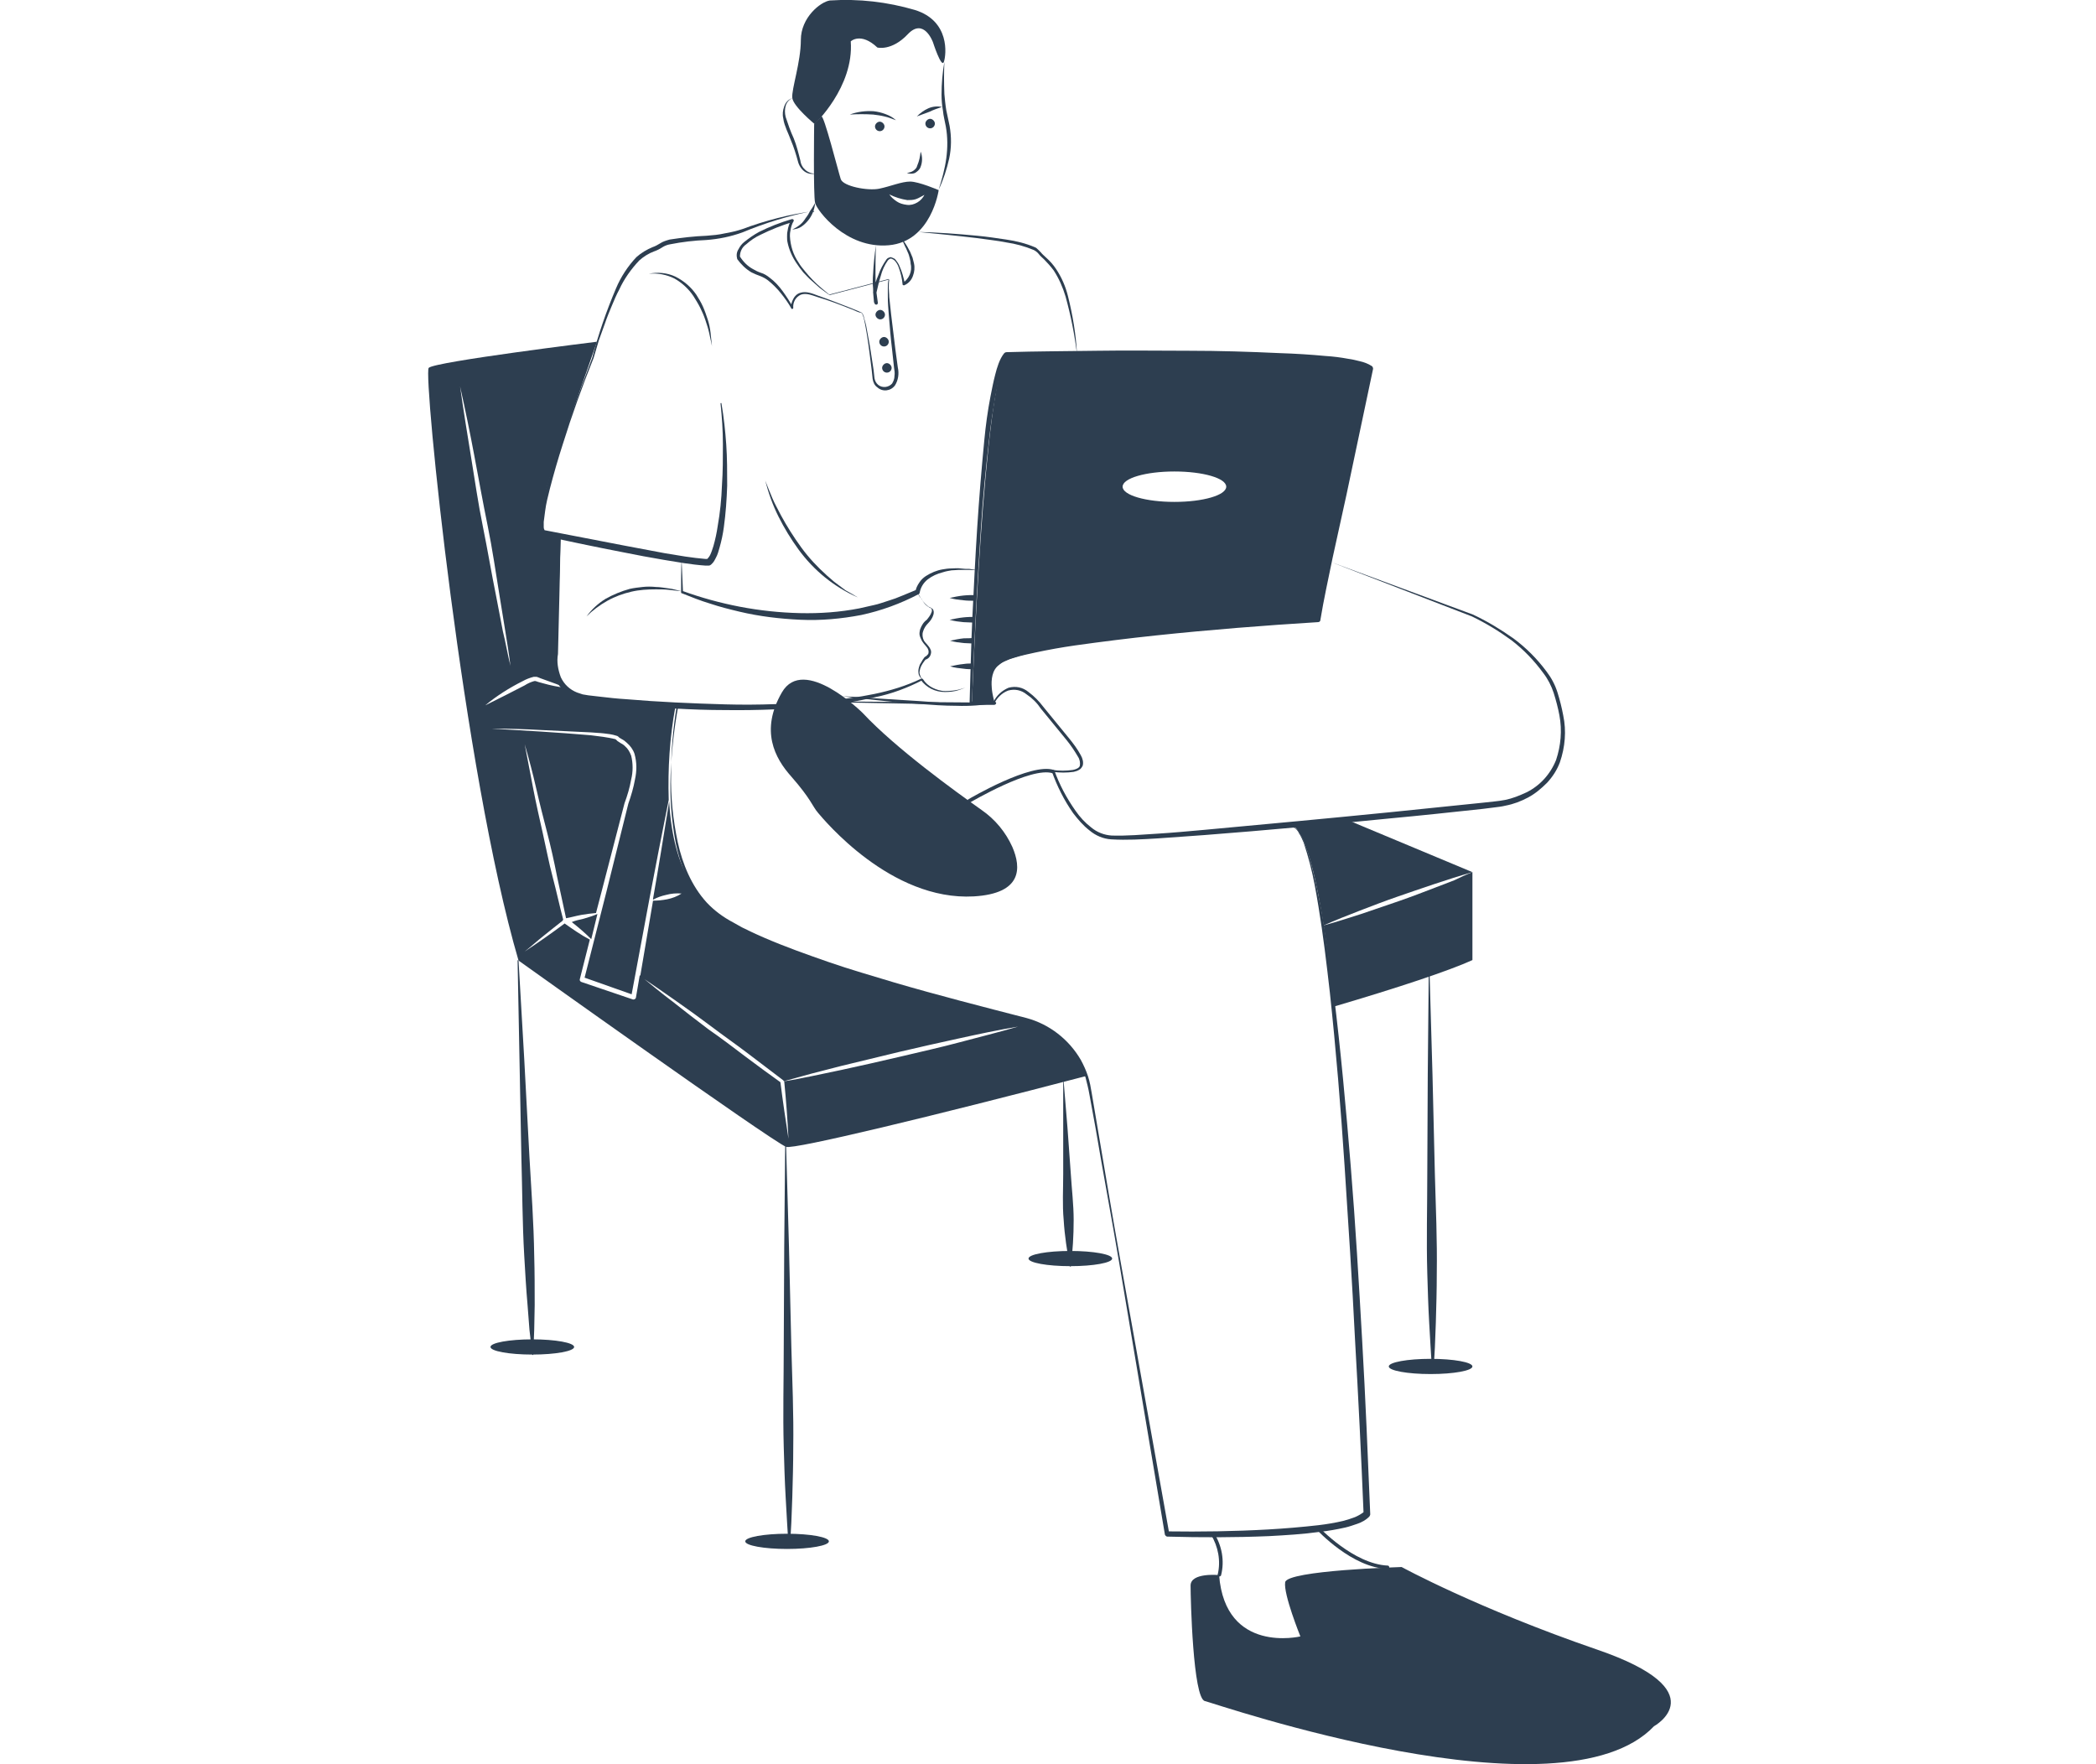 <?xml version="1.0" encoding="utf-8"?>
<!-- Generator: Adobe Illustrator 24.2.3, SVG Export Plug-In . SVG Version: 6.00 Build 0)  -->
<svg version="1.1" id="Layer_1" xmlns="http://www.w3.org/2000/svg" xmlns:xlink="http://www.w3.org/1999/xlink" x="0px" y="0px"
	 viewBox="0 0 441 371.2" style="enable-background:new 0 0 441 371.2;" xml:space="preserve">
<style type="text/css">
	.st0{fill:#2D3E50;}
</style>
<path class="st0" d="M283.7,172.6l26.1,10.9c-1.4,0.4-2.7,0.8-4,1.2l-4,1.3c-2.7,0.9-5.3,1.8-7.9,2.7s-5.2,1.9-7.8,2.9
	c-2.6,1-5.1,2-7.6,3.1c-1.4-9-3.5-18.6-6.2-20.8L283.7,172.6z"/>
<path class="st0" d="M309.8,183.5V202c-4.8,2.2-15.6,5.8-29.2,9.8c0,0-0.7-8.3-2.1-17.1c2.7-0.7,5.3-1.6,7.9-2.4
	c2.6-0.9,5.3-1.8,7.9-2.7s5.2-1.9,7.8-2.9l3.9-1.5C307.2,184.6,308.5,184,309.8,183.5z"/>
<path class="st0" d="M122.8,193.3c1-0.3,2-0.6,2.9-1l-1.3,5.3c-1.3-1.3-2.7-2.5-4.1-3.6C121,193.7,121.9,193.5,122.8,193.3z"/>
<path class="st0" d="M211.2,213.5c-13.9-2.2-52-14.6-58.8-19.8c-5-3.8-10.8-10.1-11.6-25.1c-1.1,6.8-2.2,13.7-3.4,20.5v0.2
	c0.9-0.5,1.8-0.8,2.7-1c1.1-0.3,2.2-0.4,3.3-0.3c-0.9,0.6-2,1-3,1.2c-1,0.2-2,0.3-3,0.3l-2.7,15.9c2.5,1.7,5,3.4,7.4,5.1l3.8,2.7
	l3.8,2.8c2.5,1.9,5.1,3.7,7.6,5.6s5,3.8,7.5,5.7l0,0c0.1,0.1,0.1,0.1,0.1,0.2c1.9-0.5,3.9-1.1,5.8-1.6l6.2-1.6c4.1-1,8.2-2,12.4-3
	s8.3-1.9,12.4-2.8s8.3-1.8,12.5-2.5c-4.1,1.2-8.2,2.2-12.3,3.3s-8.2,2-12.4,3s-8.3,1.9-12.4,2.8l-6.2,1.3c-2,0.4-3.9,0.8-5.9,1.1
	l0,0c0.4,4,0.7,8.1,0.9,12.1c-0.6-3.9-1.2-7.9-1.7-11.9c-2.5-1.8-5-3.6-7.5-5.5s-5-3.8-7.6-5.6l-3.8-2.9l-3.7-2.9
	c-2.4-1.8-4.7-3.7-7-5.6l-0.8,4.7c0,0.2-0.3,0.4-0.5,0.4c0,0,0,0,0,0h-0.1l-10.9-3.7c-0.2-0.1-0.4-0.3-0.3-0.6l2.1-8.3
	c-1.9-1-3.6-2.2-5.3-3.4c-1.3,1-2.6,1.9-4,2.9s-2.9,2-4.4,3c1.4-1.1,2.7-2.3,4.1-3.4s2.6-2.1,3.9-3.1c0-0.1,0-0.1,0.1-0.2
	c-0.8-3-1.4-5.9-2.2-8.9s-1.4-6.2-2.1-9.3s-1.4-6.2-2-9.3s-1.2-6.2-1.8-9.4c0.9,3.1,1.7,6.1,2.4,9.2s1.5,6.2,2.3,9.3
	s1.5,6.2,2.1,9.3c0.6,2.9,1.3,5.9,1.9,8.8c1.1-0.2,2.1-0.5,3.2-0.7s2.1-0.3,3.1-0.4l1.2-4.6l4.8-18.5l0,0l0,0c0.6-1.6,1.1-3.3,1.4-5
	c0.4-1.6,0.4-3.4,0-5c-0.3-0.8-0.7-1.5-1.3-2c-0.3-0.3-0.6-0.5-1-0.7l-0.6-0.4l-0.3-0.3l-0.2-0.1c-1.7-0.4-3.4-0.6-5.1-0.8
	c-7-0.6-13.9-1-20.9-1.4c3.5,0,7,0.1,10.5,0.3s7,0.3,10.5,0.5c0.9,0.1,1.8,0.1,2.6,0.2c0.9,0.1,1.8,0.2,2.7,0.5
	c0.1,0,0.3,0.1,0.4,0.2l0.2,0.2l0.5,0.3c0.4,0.2,0.8,0.5,1.1,0.8c0.7,0.6,1.3,1.4,1.6,2.3c0.5,1.8,0.5,3.6,0.1,5.4
	c-0.3,1.7-0.8,3.4-1.4,5.1l-4.6,18.5l-4.6,18.1l9.9,3.5l3.8-20.4c1.3-6.8,2.6-13.6,4-20.5c-0.2-6.6,0.2-13.1,1.4-19.6l-18.3-1.9
	c-1.8-0.2-3.6-0.9-5-2.1c-1.5-0.2-3-0.5-4.4-0.9c-0.4-0.1-0.8-0.2-1.1-0.3l-0.6-0.2h-0.1l0,0h-0.2c-0.7,0.2-1.4,0.5-2,0.9
	c-1.4,0.7-2.7,1.4-4.1,2.1s-2.8,1.4-4.2,2.1c2.4-2,5.1-3.7,7.9-5.1c0.7-0.4,1.5-0.7,2.3-0.9c0.1,0,0.3,0,0.4,0c0.2,0,0.3,0,0.5,0.1
	c0.2,0.1,0.3,0.1,0.5,0.2l1.1,0.4c1.4,0.5,2.8,1,4.2,1.6c-1.4-1.4-2.5-3.6-1.9-7.2l0.9-24.7l-3.8-0.8c0,0-2.8,0.6,2.7-15.1l8.7-25
	c0,0-34.2,4.2-35.4,5.5s7.2,84.8,18.9,124.7c0,0,53.1,37.9,56.3,39.2c1.6,0.6,31-6.5,63.1-14.9C228.4,226.3,225.1,215.7,211.2,213.5
	z M99.1,96.1c-0.8-4.9-1.6-9.8-2.3-14.8c1.1,4.9,2.1,9.8,3,14.6s1.8,9.8,2.8,14.7s1.7,9.8,2.5,14.7l1.2,7.4c0.4,2.5,0.8,4.9,1.1,7.4
	c-0.6-2.4-1-4.9-1.6-7.3l-1.4-7.3c-1-4.9-1.8-9.8-2.8-14.7S99.9,101,99.1,96.1z"/>
<path class="st0" d="M191.5,38.2c-1.8,0-4.1,1-6.5,1.5s-7.6-0.5-8.1-2s-3.6-13.8-4.1-13.2s-1.5,1.6-1.5,1.6s-0.2,15,0.2,16.6
	s6.5,9.7,15.5,8.9S197.5,40,197.5,40S193.3,38.2,191.5,38.2z M193,42.6c-0.7,0.4-1.4,0.6-2.2,0.5c-0.8-0.1-1.5-0.3-2.1-0.7
	c-0.6-0.4-1.2-0.9-1.6-1.5c1.2,0.6,2.5,1,3.8,1.2c0.6,0,1.2,0,1.8-0.2c0.6-0.2,1.2-0.6,1.8-0.9C194.2,41.6,193.7,42.2,193,42.6
	L193,42.6z"/>
<path class="st0" d="M171.4,26.1c0,0,8.3-7.8,7.6-17.4c0,0,2.1-2,5.6,1.3c0,0,3,0.8,6.4-2.8s5.3,1.7,5.3,1.7s1.8,5.6,2.3,4.1
	s1.3-8.6-6.1-10.9c-5.8-1.7-11.8-2.4-17.9-2c-2,0.3-6.1,3.6-6.1,8.3s-2,10.4-1.8,12.2S171.4,26.1,171.4,26.1z"/>
<path class="st0" d="M178.8,24.1c1.6-0.6,3.3-0.8,5-0.7c0.9,0.1,1.7,0.3,2.5,0.6c0.8,0.3,1.6,0.7,2.2,1.3c-0.8-0.3-1.5-0.6-2.4-0.8
	c-0.8-0.2-1.6-0.3-2.4-0.4C182.1,24,180.4,24,178.8,24.1z"/>
<path class="st0" d="M192.9,24.5c0.7-0.7,1.5-1.3,2.4-1.7c0.9-0.4,1.9-0.5,2.9-0.3c-0.9,0.3-1.8,0.6-2.6,1
	C194.7,23.8,193.8,24.2,192.9,24.5z"/>
<path class="st0" d="M185.1,27.6c0.6,0,1-0.5,1-1s-0.5-1-1-1s-1,0.5-1,1S184.5,27.6,185.1,27.6z"/>
<path class="st0" d="M195.7,27c0.6,0,1-0.5,1-1s-0.5-1-1-1s-1,0.5-1,1S195.1,27,195.7,27z"/>
<path class="st0" d="M166.8,20.6c-0.7,0.3-1.3,0.9-1.5,1.7c-0.2,0.7-0.2,1.5,0,2.3c0.5,1.5,1,3,1.7,4.5c0.6,1.5,1,3.1,1.4,4.7
	c0.1,0.8,0.5,1.5,1.1,2c0.6,0.5,1.4,0.8,2.2,0.7c-0.8,0.2-1.7,0.1-2.4-0.4c-0.7-0.5-1.2-1.3-1.4-2.1c-0.4-1.5-0.9-3.1-1.5-4.5
	c-0.3-0.8-0.6-1.5-0.9-2.2c-0.3-0.8-0.6-1.5-0.7-2.4c-0.2-0.8-0.1-1.7,0.2-2.5C165.3,21.5,165.9,20.9,166.8,20.6z"/>
<path class="st0" d="M193.7,31.9c0.4,1,0.4,2.2,0,3.2c-0.2,0.6-0.7,1-1.2,1.3c-0.5,0.2-1.1,0.2-1.7,0c0.5-0.1,1-0.2,1.4-0.5
	c0.4-0.3,0.7-0.6,0.8-1.1C193.4,33.9,193.6,32.9,193.7,31.9z"/>
<path class="st0" d="M198.7,13c-0.1,2.3-0.1,4.5,0,6.8c0.1,1.1,0.2,2.2,0.4,3.4c0.2,1.1,0.5,2.2,0.7,3.3c0.4,2.3,0.4,4.6-0.1,6.9
	c-0.5,2.2-1.2,4.4-2.2,6.5c0.7-2.2,1.3-4.4,1.6-6.6c0.3-2.2,0.3-4.5-0.1-6.7c-0.2-1.1-0.5-2.2-0.6-3.3c-0.2-1.1-0.3-2.3-0.3-3.4
	C198.1,17.6,198.3,15.3,198.7,13z"/>
<path class="st0" d="M171.5,42.7c-0.1,1.3-0.6,2.6-1.4,3.6c-0.4,0.5-0.9,1-1.5,1.4c-0.6,0.4-1.2,0.5-1.9,0.6c0.6-0.3,1.1-0.6,1.6-1
	c0.5-0.4,0.9-0.9,1.2-1.4c0.4-0.5,0.7-1,1-1.6C170.9,43.8,171.2,43.2,171.5,42.7z"/>
<path class="st0" d="M170.9,44.4c-5,1-9.9,2.5-14.7,4.5c-2.5,0.9-5,1.4-7.6,1.6c-2.5,0.1-5.1,0.4-7.6,0.9c-0.6,0.1-1.1,0.3-1.6,0.6
	c-0.6,0.4-1.2,0.7-1.8,0.9c-1.1,0.4-2.2,1.1-3.1,1.9c-1.7,1.8-3.2,3.9-4.2,6.1c-0.6,1.1-1.1,2.3-1.6,3.5s-1,2.4-1.4,3.6
	s-0.9,2.4-1.3,3.6l-1.1,3.7l0,0c-2.4,6-4.6,12.1-6.5,18.2c-1,3.1-1.9,6.2-2.7,9.3c-0.4,1.6-0.8,3.1-1,4.7c-0.1,0.8-0.2,1.6-0.3,2.3
	c0,0.4,0,0.7,0,1.1c0,0.3,0.1,0.5,0.2,0.7l-0.3-0.1c5.7,1.1,11.4,2.2,17.1,3.3l8.5,1.6l4.3,0.7c1.4,0.2,2.9,0.4,4.2,0.5h0.4l0,0
	l0.1-0.1c0.2-0.2,0.4-0.5,0.5-0.7c0.3-0.6,0.5-1.3,0.7-1.9c0.4-1.4,0.7-2.8,0.9-4.2c0.5-2.8,0.8-5.7,0.9-8.6
	c0.2-2.9,0.2-5.8,0.2-8.6s-0.2-5.8-0.5-8.6c0,0,0-0.1,0.1-0.1s0.1,0,0.1,0.1c0.5,2.9,0.8,5.8,1,8.6s0.2,5.8,0.2,8.7
	c-0.1,2.9-0.3,5.8-0.7,8.7c-0.2,1.5-0.5,2.9-0.9,4.3c-0.2,0.7-0.4,1.5-0.8,2.2c-0.2,0.4-0.4,0.8-0.7,1.1c-0.1,0.1-0.2,0.2-0.3,0.3
	c-0.1,0.1-0.3,0.2-0.5,0.2h-0.7c-1.5-0.1-3-0.3-4.4-0.5l-4.3-0.7c-2.9-0.5-5.7-1-8.6-1.6c-5.7-1.1-11.4-2.3-17-3.5l0,0
	c-0.1,0-0.2-0.1-0.2-0.1c-0.4-0.4-0.6-0.9-0.6-1.5c0-0.4,0-0.9,0-1.3c0.1-0.8,0.2-1.6,0.4-2.4c0.3-1.6,0.7-3.2,1.2-4.7
	c0.9-3.1,1.9-6.2,3-9.2s2.2-6.1,3.3-9.1l3.4-9.1l0,0c1.3-5,3-9.9,5-14.6c1-2.4,2.5-4.7,4.3-6.6c1-0.9,2.2-1.6,3.4-2.1
	c0.6-0.2,1.1-0.5,1.6-0.8c0.6-0.4,1.3-0.6,2-0.8c2.6-0.4,5.2-0.7,7.8-0.8c1.3-0.1,2.5-0.2,3.8-0.5c1.2-0.2,2.5-0.5,3.7-0.9
	c4.8-1.8,9.9-3.1,15-3.8c0,0,0.1,0,0.1,0.1c0,0,0,0.1,0,0.1C171,44.5,170.9,44.5,170.9,44.4z"/>
<path class="st0" d="M187.1,58.8c-0.1,0.6-0.1,1.2-0.1,1.8c0,0.6,0.1,1.2,0.1,1.9l0.4,3.7c0.3,2.5,0.6,4.9,0.9,7.4l0.5,3.7
	c0.3,1.3,0.1,2.7-0.6,3.8c-0.9,1.2-2.6,1.4-3.7,0.4c0,0,0,0,0,0c-0.6-0.4-0.9-1.1-1-1.8l-0.2-1.9c-0.3-2.4-0.6-4.9-1-7.4
	c-0.2-1.2-0.4-2.4-0.7-3.6c-0.1-0.3-0.2-0.6-0.3-0.8c0-0.1-0.2-0.2-0.3-0.2l-0.4-0.1c-0.6-0.2-1.1-0.5-1.7-0.7
	c-2.3-0.9-4.6-1.8-7-2.5c-1.2-0.4-2.4-0.9-3.5-0.5c-1.1,0.5-1.7,1.6-1.6,2.8c0,0.1-0.1,0.2-0.2,0.2c-0.1,0-0.2,0-0.2-0.1
	c-0.6-1.1-1.4-2.2-2.2-3.2c-0.8-1-1.7-1.9-2.7-2.7c-0.5-0.4-1.1-0.7-1.6-0.9c-0.6-0.2-1.3-0.5-1.9-0.8c-1.2-0.7-2.2-1.7-3-2.8
	c0,0,0,0,0-0.1l0,0c-0.2-0.7-0.1-1.4,0.3-2c0.3-0.6,0.7-1.1,1.2-1.5c1-0.8,2-1.5,3.1-2.1c2.2-1.1,4.5-2,6.9-2.7c0.2,0,0.3,0,0.4,0.2
	c0,0.1,0,0.2,0,0.2l0,0c-0.4,0.6-0.6,1.4-0.7,2.1c-0.1,0.4-0.1,0.8-0.1,1.1c0.1,2,0.7,3.9,1.8,5.5c0.4,0.7,0.9,1.3,1.4,1.9
	c0.5,0.6,1,1.2,1.6,1.8s1.1,1.1,1.7,1.6l1.8,1.5c0,0,0,0,0,0.1 M174.4,62l-1.9-1.4c-0.6-0.5-1.2-1.1-1.8-1.6s-1.1-1.1-1.7-1.7
	c-0.5-0.6-1-1.3-1.4-1.9c-0.9-1.3-1.6-2.9-1.9-4.4c-0.1-0.4-0.1-0.8-0.1-1.2c0-0.4,0-0.8,0.1-1.2c0.1-0.8,0.4-1.7,0.8-2.4l0.3,0.5
	c-2.3,0.7-4.6,1.6-6.8,2.7c-1.1,0.5-2.1,1.2-3,2c-0.9,0.6-1.4,1.7-1.3,2.8V54c0.7,1.1,1.6,2,2.7,2.6c0.5,0.3,1.1,0.6,1.7,0.8
	c0.7,0.2,1.3,0.6,1.8,1c1.1,0.8,2,1.8,2.8,2.9c0.8,1.1,1.5,2.2,2.2,3.4l-0.5,0.1c0-0.7,0.2-1.3,0.5-1.9c0.3-0.6,0.8-1.1,1.5-1.3
	c1.3-0.4,2.6,0.2,3.7,0.6c2.3,0.8,4.6,1.7,6.9,2.6l1.7,0.7l0.4,0.2c0.2,0,0.3,0.2,0.4,0.3c0.1,0.3,0.3,0.6,0.3,0.9
	c0.4,1.2,0.6,2.4,0.8,3.6c0.5,2.4,0.8,4.9,1.2,7.3l0.2,1.8c0.1,0.5,0.3,1,0.8,1.4c0.9,0.7,2.2,0.5,2.9-0.3c0.3-0.5,0.5-1,0.5-1.6
	c0.1-0.6,0-1.2-0.1-1.8l-0.4-3.7c-0.3-2.5-0.5-4.9-0.7-7.4c-0.1-1.2-0.2-2.5-0.2-3.7c0-0.6,0-1.2,0-1.9c0-0.6,0-1.3,0.2-1.9l0,0l0,0
	L174.4,62z"/>
<path class="st0" d="M190.2,50.8c0.5,0.7,0.9,1.4,1.3,2.2c0.2,0.4,0.3,0.8,0.5,1.2c0.1,0.4,0.2,0.8,0.3,1.2c0.2,0.9,0.1,1.8-0.2,2.6
	c-0.3,0.9-0.9,1.6-1.8,2c-0.1,0.1-0.3,0-0.4-0.1c0,0,0-0.1,0-0.1l0,0c-0.1-1.2-0.4-2.4-0.8-3.5c-0.2-0.6-0.5-1.1-0.9-1.5
	c-0.2-0.2-0.5-0.3-0.7-0.4c-0.3,0-0.5,0.2-0.7,0.4c-0.7,1-1.2,2.1-1.5,3.3c-0.4,1.2-0.6,2.3-0.9,3.5v-0.1l0.3,2.2
	c0,0.2-0.1,0.4-0.3,0.4c0,0,0,0,0,0c-0.2,0-0.4-0.1-0.4-0.3l0,0c-0.2-1-0.3-2-0.3-3.1c-0.1-1-0.1-2,0-3.1c0.1-2,0.3-4,0.6-6l0,0l0,0
	c-0.1,2-0.1,4-0.1,6c0,2,0.1,4,0.4,6l-0.7,0.1l-0.2-2.2l0,0c0,0,0-0.1,0-0.1c0.3-1.2,0.6-2.4,1.1-3.5c0.4-1.2,1-2.3,1.7-3.3
	c0.2-0.3,0.5-0.4,0.9-0.5c0.3,0.1,0.6,0.2,0.9,0.4c0.4,0.5,0.8,1,1,1.6c0.5,1.1,0.8,2.3,1.1,3.6l-0.4-0.2c0.6-0.4,1.1-1,1.4-1.7
	c0.3-0.7,0.4-1.5,0.2-2.3c0-0.4-0.1-0.8-0.2-1.2s-0.2-0.8-0.4-1.2s-0.3-0.8-0.5-1.1l-0.5-1.1c0,0,0,0,0-0.1S190.2,50.8,190.2,50.8z"
	/>
<path class="st0" d="M185.2,67.2c0.6,0,1-0.5,1-1s-0.5-1-1-1s-1,0.5-1,1S184.7,67.2,185.2,67.2z"/>
<path class="st0" d="M186,72.9c0.6,0,1-0.5,1-1s-0.5-1-1-1s-1,0.5-1,1S185.4,72.9,186,72.9z"/>
<path class="st0" d="M186.6,78.4c0.6,0,1-0.5,1-1s-0.5-1-1-1s-1,0.5-1,1S186,78.4,186.6,78.4z"/>
<path class="st0" d="M193.2,48.8c4.1,0.1,8.2,0.4,12.4,0.8c2.1,0.2,4.1,0.5,6.1,0.8c2.1,0.3,4.1,0.8,6,1.6c0.3,0.1,0.5,0.3,0.7,0.5
	c0.2,0.2,0.4,0.4,0.6,0.6c0.3,0.4,0.7,0.7,1.1,1.1c0.8,0.7,1.5,1.5,2.1,2.4c1.2,1.8,2,3.7,2.5,5.7c1,4,1.7,8.1,1.9,12.2
	c-0.5-4.1-1.3-8.1-2.4-12.1c-0.6-2-1.4-3.8-2.5-5.5c-0.6-0.8-1.3-1.6-2-2.3c-0.4-0.4-0.8-0.7-1.1-1.1c-0.3-0.4-0.7-0.7-1.1-0.9
	c-1.9-0.8-3.8-1.3-5.8-1.6c-2-0.4-4.1-0.6-6.1-0.9C201.4,49.6,197.3,49.2,193.2,48.8z"/>
<path class="st0" d="M136.5,57.6c1.9-0.4,3.9-0.2,5.6,0.6c1.8,0.9,3.3,2.2,4.4,3.8c0.5,0.8,1,1.6,1.4,2.5c0.4,0.9,0.7,1.8,1,2.7
	s0.5,1.9,0.6,2.8s0.2,1.9,0.3,2.8c-0.2-0.9-0.4-1.9-0.6-2.8s-0.5-1.8-0.8-2.7s-0.7-1.8-1.1-2.6c-0.4-0.8-0.9-1.6-1.4-2.4
	c-1-1.5-2.4-2.8-4-3.7C140.3,57.8,138.4,57.4,136.5,57.6z"/>
<path class="st0" d="M161,101.1c0.5,1.3,1,2.5,1.5,3.7s1.2,2.4,1.8,3.6c1.3,2.4,2.7,4.6,4.3,6.8c1.6,2.2,3.4,4.1,5.4,5.9l1.5,1.3
	c0.5,0.4,1.1,0.8,1.6,1.2l0.8,0.6c0.3,0.2,0.6,0.3,0.9,0.5l1.7,1c-2.5-1.1-4.8-2.5-6.9-4.2c-2.1-1.7-4-3.7-5.6-5.9
	c-1.6-2.2-3-4.5-4.2-6.9C162.6,106.3,161.7,103.8,161,101.1z"/>
<path class="st0" d="M117.9,112.8c0,4.1-0.1,8.2-0.2,12.4s-0.2,8.2-0.3,12.4v0c-0.3,1.6,0,3.3,0.6,4.9c0.7,1.5,1.9,2.6,3.4,3.2
	c0.4,0.1,0.8,0.3,1.2,0.4l1.2,0.2c0.9,0.1,1.7,0.2,2.6,0.3c1.7,0.2,3.5,0.4,5.2,0.5c7,0.6,14,0.9,21,1.1c7,0.2,14-0.1,21-0.7
	c6.9-0.7,14-1.7,20.2-4.7c0.1-0.1,0.3,0,0.4,0.1c0.5,0.8,1.2,1.4,2,1.8c0.8,0.4,1.7,0.7,2.7,0.7c0.9,0,1.9-0.1,2.8-0.3l1.4-0.4
	l1.3-0.6l-1.3,0.6l-1.4,0.5c-0.9,0.3-1.9,0.4-2.9,0.4c-2,0-3.9-0.9-5.1-2.6l0.4,0.1c-3.1,1.6-6.5,2.9-10,3.6
	c-3.5,0.8-7,1.4-10.5,1.8c-7,0.7-14.1,1-21.1,0.9c-7,0-14.1-0.5-21.1-1.1c-1.8-0.1-3.5-0.3-5.2-0.5c-0.9-0.1-1.8-0.2-2.6-0.3
	l-1.4-0.3c-0.4-0.1-0.9-0.3-1.3-0.4c-1.8-0.7-3.2-2.1-4-3.9c-0.7-1.7-0.9-3.6-0.5-5.5v0.1c0.2-4.1,0.4-8.2,0.6-12.3
	S117.6,116.9,117.9,112.8z"/>
<path class="st0" d="M143.4,117.7c0.1,2.3,0.2,4.5,0.3,6.8l-0.2-0.2c8,2.9,16.3,4.5,24.8,4.7c4.2,0.1,8.4-0.2,12.5-1l3.1-0.7
	c1-0.2,2-0.6,3-0.9l1.5-0.5c0.5-0.2,1-0.4,1.5-0.6l2.9-1.2l-0.2,0.4c0.1-0.7,0.4-1.3,0.8-1.9c0.4-0.6,0.8-1,1.4-1.4
	c1.1-0.7,2.3-1.2,3.5-1.4c0.6-0.1,1.2-0.2,1.9-0.2c0.6,0,1.2-0.1,1.9,0s1.2,0.1,1.9,0.1l1.8,0.3l-1.9-0.1c-0.6,0-1.2,0-1.9,0
	s-1.2,0.1-1.8,0.1c-0.6,0.1-1.2,0.2-1.8,0.4c-1.2,0.3-2.3,0.8-3.2,1.5c-0.9,0.7-1.5,1.7-1.7,2.8l0,0c0,0.1-0.1,0.3-0.2,0.3
	c-3.8,2-7.9,3.5-12.1,4.4c-4.2,0.8-8.5,1.2-12.8,1c-4.3-0.2-8.6-0.7-12.8-1.7c-2.1-0.5-4.1-1-6.2-1.7c-2-0.6-4-1.4-6-2.2l0,0
	c-0.1,0-0.1-0.1-0.1-0.2C143.3,122.2,143.3,119.9,143.4,117.7z"/>
<path class="st0" d="M123.4,129.7c1.1-1.5,2.4-2.7,4-3.7c1.6-0.9,3.3-1.6,5.1-2.1c0.9-0.2,1.8-0.3,2.7-0.4c0.9-0.1,1.8-0.1,2.8,0
	c0.9,0,1.8,0.2,2.7,0.3s1.8,0.4,2.7,0.6c-0.9-0.1-1.8-0.2-2.7-0.3s-1.8-0.1-2.7-0.1c-1.8,0-3.5,0.1-5.2,0.5c-1.7,0.4-3.4,1-5,1.9
	C126.2,127.3,124.7,128.4,123.4,129.7z"/>
<path class="st0" d="M193,124.5c0.3,0.6,0.6,1.2,1,1.7c0.3,0.5,0.8,1,1.3,1.4c0.1,0.1,0.3,0.1,0.4,0.2c0.2,0.1,0.4,0.2,0.5,0.3
	c0.3,0.3,0.3,0.8,0.2,1.2c-0.2,0.7-0.6,1.3-1.1,1.8l0,0l0,0c-0.5,0.5-0.9,1.1-1.1,1.8c-0.2,0.6-0.1,1.3,0.2,1.9
	c0.3,0.5,1.1,1.1,1.4,1.9c0.2,0.4,0.1,0.9-0.1,1.3c-0.2,0.4-0.6,0.7-1,0.8l0.1-0.1c-0.5,0.6-1,1.3-1.2,2c-0.1,0.4-0.2,0.8-0.1,1.1
	c0.1,0.4,0.3,0.8,0.5,1.1c-0.3-0.3-0.6-0.6-0.7-1c-0.1-0.4-0.1-0.9,0-1.3c0.1-0.4,0.2-0.8,0.5-1.2c0.2-0.4,0.4-0.7,0.7-1.1l0.1-0.1
	l0,0c0.3-0.1,0.5-0.4,0.7-0.6c0.1-0.3,0.1-0.6,0-0.9c-0.2-0.6-0.8-1-1.3-1.8c-0.2-0.4-0.4-0.8-0.5-1.2c-0.1-0.4,0-0.9,0.1-1.3
	c0.3-0.8,0.7-1.5,1.4-2l0,0c0.4-0.5,0.8-1,1-1.6c0.1-0.2,0.1-0.5,0-0.7c-0.1-0.1-0.2-0.2-0.3-0.2c-0.2-0.1-0.3-0.2-0.5-0.3
	c-0.6-0.4-1-1-1.3-1.6C193.5,125.7,193.2,125.1,193,124.5z"/>
<path class="st0" d="M205.3,125.2l-0.1,1.2c-0.8,0-1.7,0-2.5-0.1c-1-0.1-1.9-0.2-2.9-0.5c1-0.2,1.9-0.4,2.9-0.5
	C203.6,125.2,204.5,125.2,205.3,125.2z"/>
<path class="st0" d="M205.1,129.8c0,0.4,0,0.8-0.1,1.2c-0.8,0-1.5-0.1-2.3-0.1c-1-0.1-1.9-0.2-2.9-0.5c1-0.2,1.9-0.4,2.9-0.5
	C203.6,129.8,204.3,129.8,205.1,129.8z"/>
<path class="st0" d="M204.9,134.2c0,0.4,0,0.8,0,1.2c-0.7,0-1.4-0.1-2.1-0.1c-1-0.1-1.9-0.2-2.9-0.5c1-0.2,1.9-0.4,2.9-0.5
	C203.5,134.3,204.2,134.3,204.9,134.2z"/>
<path class="st0" d="M202.8,139.7c0.6-0.1,1.3-0.1,1.9-0.1c0,0.4,0,0.8,0,1.2c-0.6,0-1.3,0-1.9-0.1c-1-0.1-1.9-0.2-2.9-0.5
	C200.8,140,201.8,139.8,202.8,139.7z"/>
<path class="st0" d="M181.5,150c0,0-12.4-12.3-17-4.3s-1.5,13.8,2,17.7c4.2,4.8,4.4,6.2,5.6,7.6s15.3,18.6,32.8,17.6
	c10.2-0.6,10-6,8.1-10.4c-1.4-3.1-3.6-5.8-6.5-7.8C201,166.5,188.5,157.5,181.5,150z"/>
<path class="st0" d="M177.3,146.5c2.7,0.1,5.3,0.3,8,0.5l8,0.5c2.7,0.2,5.3,0.4,8,0.5c1.3,0.1,2.7,0.1,4,0.1c0.7,0,1.3,0,2,0l1-0.1
	l1-0.1c-2.6,0.5-5.3,0.7-8,0.6c-2.7,0-5.3-0.2-8-0.4s-5.3-0.4-8-0.7S179.9,146.9,177.3,146.5z"/>
<path class="st0" d="M203.9,168.9c-0.1,0-0.2-0.1-0.3-0.2c-0.1-0.2,0-0.4,0.1-0.5c0.5-0.3,13.3-7.8,18-6.2c0.2,0.1,0.3,0.3,0.2,0.5
	c-0.1,0.1-0.2,0.2-0.4,0.2c-4.5-1.5-17.3,6.1-17.5,6.2C204,168.8,203.9,168.9,203.9,168.9z"/>
<path class="st0" d="M279.9,118.2L279.9,118.2l30,11.1l0,0c3,1.4,5.8,3.1,8.5,5c2.7,2,5,4.3,7,7c1,1.3,1.8,2.8,2.3,4.4
	c0.5,1.6,0.9,3.2,1.2,4.8c0.7,3.3,0.4,6.7-0.7,9.9c-0.6,1.6-1.5,3-2.7,4.3c-1.2,1.2-2.5,2.3-4,3.1c-1.5,0.8-3.1,1.4-4.7,1.7
	c-0.8,0.2-1.6,0.3-2.5,0.4l-2.4,0.3c-6.5,0.7-13,1.4-19.5,2c-13,1.3-26,2.5-39,3.5c-3.2,0.2-6.5,0.5-9.8,0.7s-6.5,0.4-9.8,0.2
	c-1.7-0.1-3.3-0.8-4.6-1.9c-1.3-1-2.4-2.3-3.4-3.6c-1.9-2.7-3.4-5.7-4.5-8.8c0-0.1,0-0.3,0.1-0.3c0,0,0.1,0,0.1,0l0,0
	c1.4,0.2,2.8,0.2,4.2,0c0.6-0.1,1.4-0.4,1.5-0.9c0.1-0.6,0-1.3-0.4-1.9c-0.7-1.2-1.5-2.4-2.4-3.5c-0.9-1.1-1.8-2.2-2.7-3.3
	s-1.8-2.2-2.7-3.3c-0.8-1.2-1.8-2.2-3-3c-1.1-0.9-2.5-1.2-3.9-0.8c-1.3,0.5-2.3,1.5-2.9,2.7l0,0c-0.1,0.1-0.2,0.2-0.3,0.1
	c0,0,0,0,0,0c-0.1,0-0.1-0.1-0.1-0.1c-0.5-1.4-0.7-2.8-0.7-4.3c0-0.7,0.1-1.5,0.4-2.2c0.2-0.7,0.7-1.4,1.3-1.8l0,0
	c0.6-0.5,1.2-0.9,1.9-1.1c0.7-0.3,1.4-0.5,2-0.7c1.4-0.4,2.8-0.8,4.2-1.1c2.8-0.6,5.6-1.1,8.4-1.6c5.6-0.9,11.3-1.6,17-2.2
	c11.4-1.3,22.7-2.3,34.1-3.1l-0.5,0.5c0.7-4.5,1.7-8.9,2.5-13.4l2.7-13.3l5.5-26.5l0.2,0.7c-0.6-0.3-1.3-0.6-2-0.7
	c-0.8-0.2-1.5-0.3-2.3-0.4c-1.6-0.2-3.1-0.4-4.7-0.5c-3.2-0.3-6.4-0.4-9.6-0.6c-6.4-0.3-12.8-0.4-19.2-0.5
	c-12.8-0.1-25.6,0-38.4,0.1l0.5-0.2c-0.4,0.5-0.8,1.1-1,1.8c-0.3,0.7-0.5,1.4-0.7,2.1c-0.4,1.5-0.7,3-1,4.5c-0.5,3-1,6.1-1.3,9.1
	c-0.7,6.1-1.3,12.2-1.7,18.4s-0.8,12.3-1.1,18.5s-0.6,12.3-0.8,18.5l0,0c0,0.2-0.1,0.3-0.3,0.3c0,0,0,0,0,0l-26.2-0.5
	c0,0-0.1,0-0.1-0.1c0,0,0-0.1,0.1-0.1l26.3,0.2l-0.3,0.3c0.2-6.2,0.3-12.3,0.6-18.5s0.6-12.3,1-18.5s0.9-12.3,1.5-18.5
	c0.3-3.1,0.7-6.1,1.3-9.2c0.3-1.5,0.6-3.1,1-4.6c0.2-0.8,0.4-1.5,0.7-2.3c0.3-0.8,0.7-1.6,1.2-2.2c0.1-0.1,0.3-0.2,0.4-0.2l0,0
	c6.4-0.2,12.8-0.2,19.2-0.3s12.8,0,19.2,0c6.4,0,12.8,0.2,19.2,0.5c3.2,0.1,6.4,0.3,9.6,0.6c1.6,0.1,3.2,0.3,4.8,0.6
	c0.8,0.1,1.6,0.3,2.4,0.5c0.9,0.2,1.7,0.5,2.5,1c0.2,0.1,0.3,0.4,0.3,0.6l0,0l-5.6,26.5l-2.9,13.2c-0.9,4.4-1.9,8.9-2.6,13.2l0,0
	c0,0.2-0.2,0.4-0.5,0.4c-11.4,0.7-22.7,1.6-34.1,2.8c-5.7,0.6-11.3,1.3-17,2.1c-2.8,0.4-5.6,0.9-8.4,1.5c-1.4,0.3-2.8,0.6-4.1,1
	c-0.7,0.2-1.4,0.4-2,0.7c-0.6,0.2-1.2,0.6-1.8,1l0,0l0,0c-0.5,0.4-0.9,0.9-1.1,1.6c-0.2,0.6-0.3,1.3-0.3,2c0,1.4,0.2,2.8,0.6,4.1
	H209c0.7-1.4,1.8-2.4,3.2-3c1.5-0.4,3-0.1,4.2,0.9c1.2,0.9,2.2,1.9,3.1,3.1c0.9,1.1,1.8,2.2,2.7,3.3s1.8,2.2,2.7,3.3
	c0.9,1.1,1.8,2.3,2.5,3.6c0.4,0.7,0.6,1.5,0.4,2.2c-0.2,0.4-0.4,0.7-0.8,0.9c-0.3,0.2-0.7,0.3-1.1,0.4c-1.4,0.2-2.9,0.2-4.4,0
	l0.3-0.4c1.1,3.1,2.6,5.9,4.5,8.6c0.9,1.3,2,2.5,3.3,3.5c1.2,1,2.7,1.6,4.3,1.7c3.2,0.1,6.5-0.2,9.7-0.4s6.5-0.5,9.8-0.8
	c13-1.2,26-2.4,39-3.7l19.5-2c1.6-0.2,3.3-0.3,4.8-0.6c1.5-0.3,3-0.9,4.5-1.6c2.8-1.4,5-3.8,6.2-6.8c1-3,1.3-6.2,0.7-9.4
	c-0.3-1.6-0.7-3.1-1.2-4.7c-0.5-1.5-1.2-2.9-2.2-4.2c-1.9-2.6-4.1-4.9-6.7-6.9c-2.6-1.9-5.4-3.6-8.3-5l0,0L279.9,118.2L279.9,118.2
	c0-0.1-0.1-0.1-0.1-0.1c0,0,0-0.1,0.1-0.1L279.9,118.2z"/>
<path class="st0" d="M211.9,74.6c-5,5.7-7.4,73.3-7.4,73.3h4.8c0,0-2-5.9,0.9-8c5.3-5.4,67.5-9.5,67.5-9.5c0.1-1.2,1.1-5.9,2.3-12.1
	c3.2-15.8,8.6-40.9,8.6-40.9C283,73.1,211.9,74.6,211.9,74.6z M247.1,105.6c-6,0-10.9-1.4-10.9-3.2s4.9-3.2,10.9-3.2
	s10.9,1.4,10.9,3.2S253.1,105.6,247.1,105.6z"/>
<path class="st0" d="M142.4,148.5c-0.8,4.7-1.2,9.6-1.2,14.4c-0.1,4.8,0.4,9.6,1.4,14.3c1,4.6,2.9,9.2,6.1,12.7
	c1.6,1.7,3.5,3.1,5.6,4.2l1.6,0.9c0.5,0.3,1.1,0.5,1.6,0.8c1.1,0.5,2.1,1,3.3,1.5c4.4,1.9,8.9,3.5,13.5,5.1s9.2,2.9,13.8,4.3
	c9.2,2.7,18.6,5.1,27.9,7.5c4.8,1.3,8.9,4.5,11.4,8.8c0.6,1.1,1.1,2.2,1.5,3.4c0.4,1.2,0.6,2.4,0.8,3.6l1.2,7.1
	c1.6,9.5,3.2,19,4.9,28.5l10.2,57l-0.5-0.4c7.1,0.1,14.2,0,21.3-0.4c3.5-0.2,7.1-0.5,10.6-0.9c1.7-0.2,3.5-0.5,5.2-0.9
	c0.8-0.2,1.7-0.5,2.5-0.8c0.7-0.3,1.4-0.7,2-1.2l-0.2,0.5c-0.5-12.2-1.1-24.4-1.8-36.6c-0.6-12.2-1.4-24.4-2.2-36.6
	c-0.8-12.2-1.8-24.4-3.1-36.5c-0.7-6.1-1.4-12.1-2.4-18.1c-0.5-3-1-6-1.8-9c-0.4-1.5-0.8-2.9-1.3-4.4c-0.3-0.7-0.6-1.4-1-2
	c-0.3-0.7-0.9-1.2-1.6-1.4l0,0c0,0-0.1,0-0.1-0.1c0,0,0-0.1,0.1,0c0.8,0.2,1.4,0.8,1.8,1.5c0.4,0.7,0.7,1.3,1,2.1
	c0.6,1.4,1,2.9,1.4,4.4c0.8,3,1.4,6,2,9c1.1,6,1.9,12.1,2.7,18.1c1.5,12.1,2.6,24.3,3.6,36.5s1.7,24.4,2.4,36.6s1.2,24.4,1.7,36.6
	l0,0c0,0.2-0.1,0.3-0.2,0.5c-0.7,0.7-1.6,1.2-2.5,1.5c-0.9,0.3-1.7,0.6-2.6,0.8c-1.8,0.4-3.5,0.7-5.3,0.9c-3.6,0.5-7.1,0.7-10.7,0.9
	c-7.2,0.3-14.3,0.3-21.4,0.1c-0.2,0-0.4-0.2-0.5-0.4l-9.6-57.1c-1.6-9.5-3.4-19-5-28.5l-1.3-7.1c-0.2-1.2-0.5-2.3-0.8-3.5
	c-0.4-1.1-0.9-2.2-1.5-3.2c-2.4-4.1-6.4-7.1-11-8.2c-9.4-2.2-18.7-4.6-28-7.3c-4.6-1.3-9.2-2.8-13.8-4.4s-9.1-3.2-13.5-5.2
	c-1.1-0.5-2.2-1-3.3-1.5c-0.5-0.3-1.1-0.5-1.6-0.8l-1.6-0.9c-2.2-1.2-4.1-2.7-5.8-4.5c-3.3-3.7-5.1-8.5-6.1-13.2
	c-0.9-4.8-1.3-9.6-1.1-14.5c0.2-4.8,0.7-9.6,1.6-14.4C142.3,148.4,142.3,148.4,142.4,148.5C142.4,148.5,142.4,148.5,142.4,148.5z"/>
<path class="st0" d="M256.5,331.4c0,0-6-0.6-6,2.2s0.5,23.7,3,24.3c2.5,0.6,75.1,25.7,94.5,5.3c0,0,13.4-7.4-11.9-16.1
	c-25.3-8.7-41.2-17.4-41.2-17.4s-24.1,0.7-24.5,3.2s3.2,11.4,3.2,11.4S257.8,348.1,256.5,331.4z"/>
<path class="st0" d="M256.5,331.7L256.5,331.7c-0.3,0-0.4-0.2-0.3-0.4c0,0,0,0,0,0c0.7-2.9,0.1-5.9-1.4-8.4
	c-0.1-0.2-0.1-0.4,0.1-0.5c0,0,0,0,0,0c0.2-0.1,0.4-0.1,0.5,0.1c1.7,2.7,2.3,5.9,1.5,9C256.8,331.6,256.7,331.7,256.5,331.7z"/>
<path class="st0" d="M292,330.1L292,330.1c-7.5-0.2-14.8-8.1-15.1-8.4c-0.1-0.1-0.1-0.4,0-0.5c0.1-0.1,0.4-0.1,0.5,0
	c0.1,0.1,7.4,7.9,14.6,8.2c0.2,0,0.3,0.2,0.3,0.4C292.3,329.9,292.2,330.1,292,330.1C292,330.1,292,330.1,292,330.1z"/>
<path class="st0" d="M119.1,144.8h-0.1l-0.1-0.1L119.1,144.8z"/>
<path class="st0" d="M140.9,168.5L140.9,168.5l0.1-0.5L140.9,168.5z"/>
<path class="st0" d="M278.4,194.7L278.4,194.7h-0.1H278.4z"/>
<path class="st0" d="M109.1,202.1l1.2,20.7l1.1,20.7c0.4,6.9,0.9,13.8,1,20.7c0.1,3.5,0.1,6.9,0.1,10.4l-0.1,5.2
	c-0.1,1.7-0.1,3.5-0.2,5.2c0,0.1-0.1,0.1-0.1,0.1c0,0,0,0,0,0c0,0-0.1,0-0.1-0.1c-0.2-1.7-0.4-3.4-0.6-5.2l-0.4-5.2
	c-0.3-3.4-0.5-6.9-0.7-10.4c-0.4-6.9-0.4-13.8-0.6-20.7l-0.4-20.7l-0.4-20.7C108.9,202,108.9,202,109.1,202.1
	C109.1,202,109.1,202,109.1,202.1L109.1,202.1z"/>
<path class="st0" d="M165.4,241.2l0.6,21.1l0.5,21.1c0.2,7,0.5,14.1,0.4,21.1c0,3.5-0.1,7-0.2,10.5l-0.2,5.3
	c-0.1,1.8-0.2,3.5-0.3,5.3c0,0,0,0.1-0.1,0.1c0,0,0,0,0,0c0,0-0.1,0-0.1-0.1c-0.2-1.8-0.3-3.5-0.4-5.3l-0.3-5.3
	c-0.2-3.5-0.3-7-0.4-10.5c-0.2-7,0-14.1,0-21.1l0.1-21.1l0.2-21.1c0-0.1,0-0.1,0.1-0.1c0,0,0,0,0,0
	C165.3,241.1,165.3,241.2,165.4,241.2C165.4,241.2,165.4,241.2,165.4,241.2z"/>
<ellipse class="st0" cx="112" cy="283.4" rx="8.8" ry="1.6"/>
<ellipse class="st0" cx="165.6" cy="324.3" rx="8.8" ry="1.6"/>
<path class="st0" d="M223.8,227.6l0.8,9.7l0.7,9.7c0.2,3.2,0.6,6.5,0.6,9.7c0,3.3-0.2,6.5-0.6,9.7c0,0.1-0.1,0.1-0.1,0.1
	c0,0,0,0,0,0c0,0-0.1,0-0.1-0.1c-0.6-3.2-1.1-6.4-1.3-9.7c-0.3-3.2-0.1-6.5-0.1-9.7l0-9.7l0-9.7c0-0.1,0.1-0.1,0.1-0.1
	C223.8,227.5,223.8,227.5,223.8,227.6L223.8,227.6z"/>
<path class="st0" d="M300.8,205.4l0.6,20.8l0.5,20.9c0.2,6.9,0.5,13.9,0.4,20.8c0,3.5-0.1,7-0.2,10.4l-0.2,5.2
	c-0.1,1.7-0.2,3.5-0.3,5.2c0,0-0.1,0.1-0.1,0.1c0,0-0.1,0-0.1-0.1c-0.2-1.7-0.3-3.5-0.4-5.2l-0.3-5.2c-0.2-3.5-0.3-7-0.4-10.4
	c-0.2-7,0-13.9,0-20.9l0.1-20.9l0.2-20.9c0-0.1,0-0.1,0.1-0.1l0,0c0-0.1,0.1-0.1,0.2,0C300.9,205.3,300.9,205.4,300.8,205.4z"/>
<ellipse class="st0" cx="225.2" cy="264.8" rx="8.8" ry="1.6"/>
<ellipse class="st0" cx="301" cy="287.5" rx="8.8" ry="1.6"/>
<path class="st0" d="M209.2,148.3h-4.8c-0.2,0-0.3-0.2-0.3-0.3c0-0.2,0.2-0.3,0.3-0.4h4.8c0.2,0,0.4,0.2,0.4,0.3v0
	C209.6,148.1,209.4,148.3,209.2,148.3z"/>
</svg>
